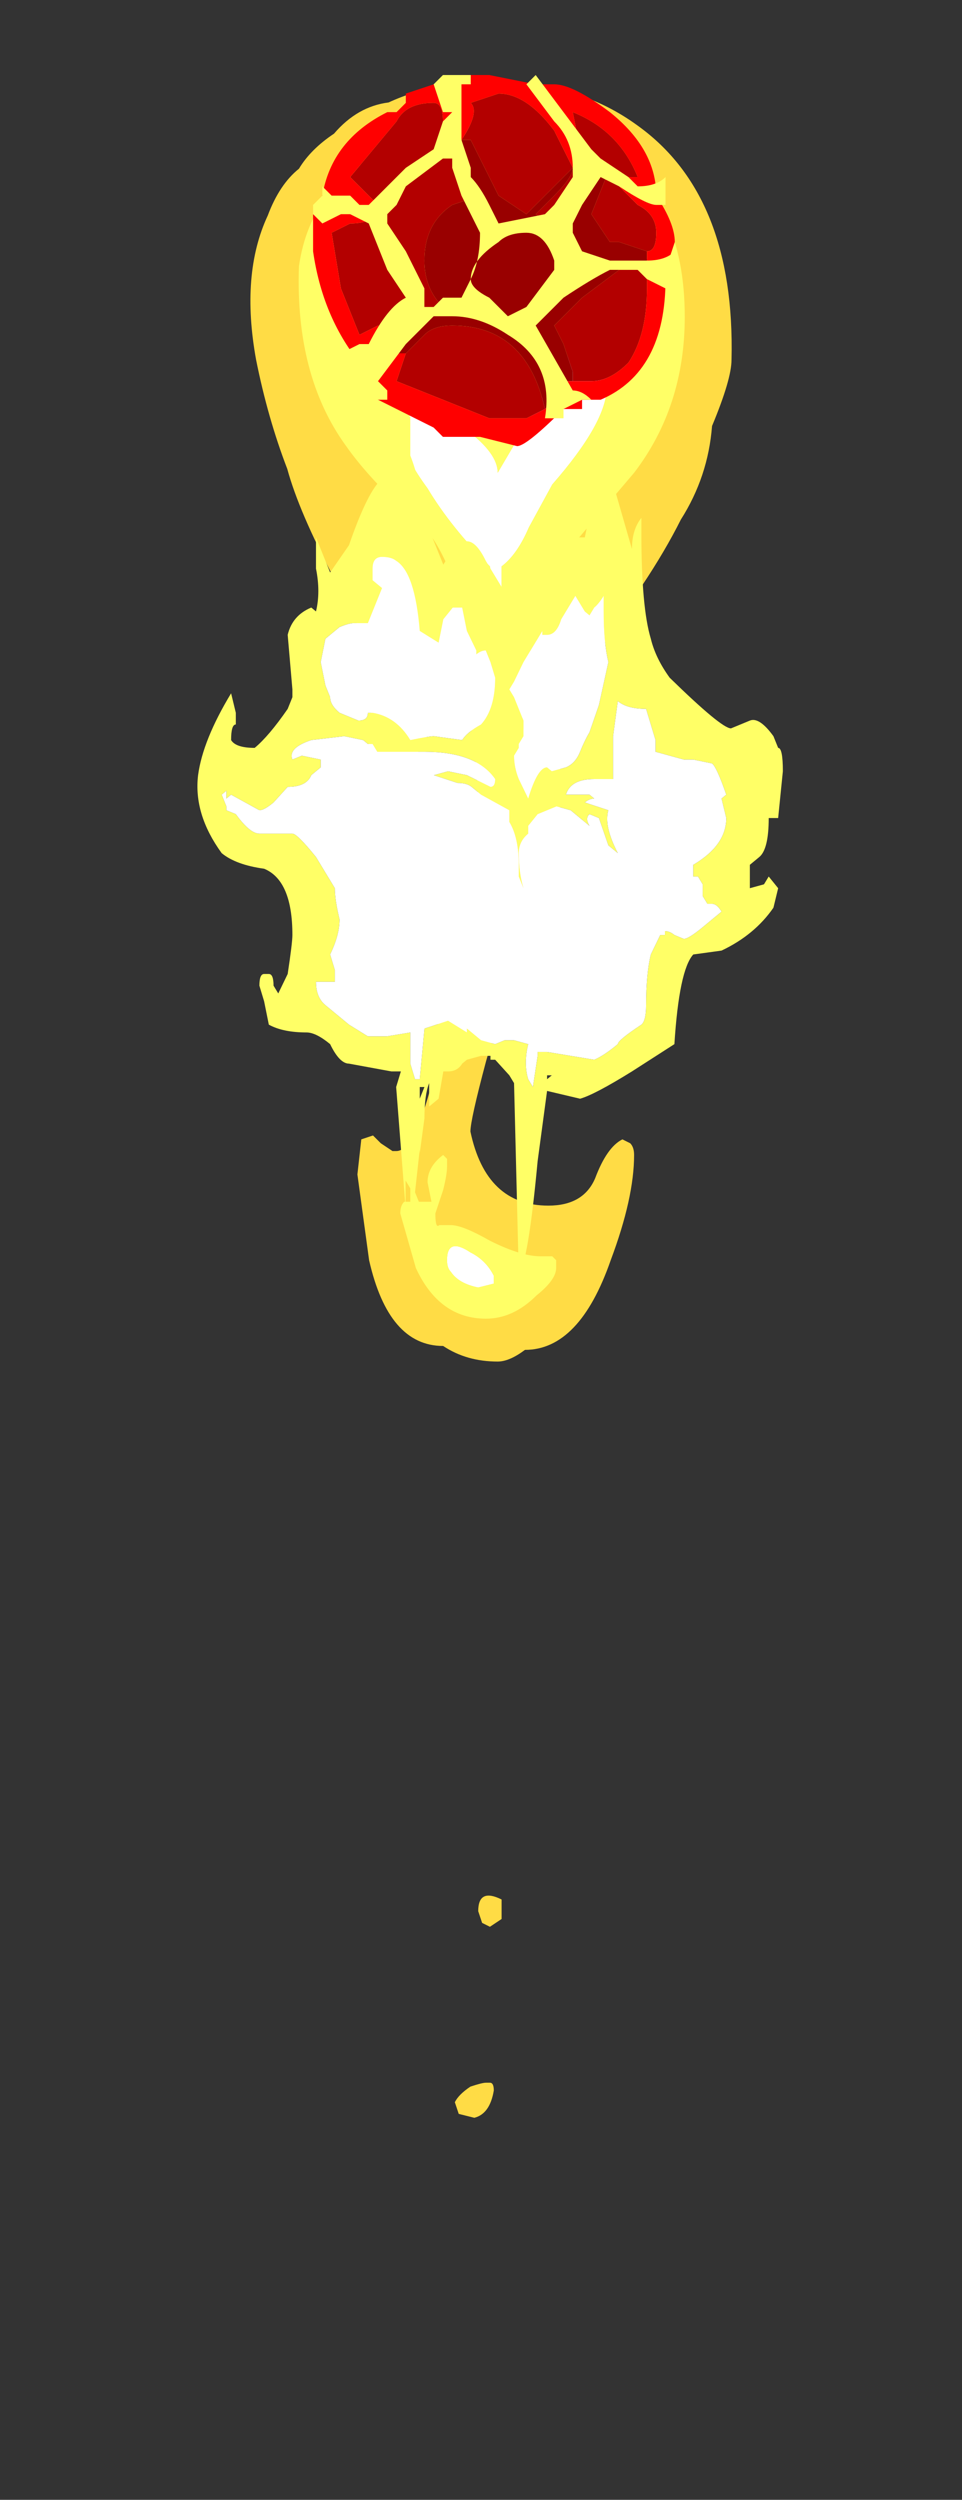 <?xml version="1.0" encoding="UTF-8" standalone="no"?>
<svg xmlns:ffdec="https://www.free-decompiler.com/flash" xmlns:xlink="http://www.w3.org/1999/xlink" ffdec:objectType="frame" height="224.45px" width="86.4px" xmlns="http://www.w3.org/2000/svg">
  <rect width="100%" height="100%" fill="#333333" stroke="none"/>
  <g transform="matrix(1.0, 0.0, 0.0, 1.0, 44.7, 24.25)">
    <use ffdec:characterId="4665" height="26.1" transform="matrix(7.0, 0.0, 0.0, 7.0, -22.05, -16.8)" width="6.15" xlink:href="#shape0"/>
    <use ffdec:characterId="4350" height="13.65" transform="matrix(0.0, -2.38, 2.38, 0.0, -16.581, 15.807)" width="14.0" xlink:href="#sprite0"/>
    <use ffdec:characterId="4666" height="11.0" transform="matrix(-8.471, 0.0, 0.0, 7.0, 25.611, 13.15)" width="6.25" xlink:href="#shape2"/>
  </g>
  <defs>
    <g id="shape0" transform="matrix(1.0, 0.0, 0.0, 1.0, 3.15, 2.4)">
      <path d="M1.8 -1.85 Q3.05 -0.95 3.0 1.15 3.0 1.4 2.75 2.0 2.7 2.65 2.35 3.2 2.15 3.6 1.85 4.05 1.05 5.2 0.85 5.9 0.8 6.05 0.8 6.75 L0.8 7.1 Q0.9 7.25 0.9 7.4 0.9 7.55 0.15 8.75 0.1 9.15 -0.05 9.8 L-0.15 10.15 Q-0.35 10.9 -0.35 11.05 -0.15 12.0 0.65 12.0 1.1 12.0 1.25 11.65 1.4 11.25 1.6 11.15 L1.7 11.2 Q1.75 11.25 1.75 11.35 1.75 11.9 1.45 12.7 1.05 13.85 0.35 13.85 0.15 14.0 0.0 14.0 -0.4 14.0 -0.7 13.8 -1.4 13.8 -1.65 12.7 L-1.8 11.6 -1.75 11.15 -1.6 11.1 -1.5 11.2 -1.35 11.3 -1.3 11.3 Q-1.05 11.3 -0.8 10.25 L-0.8 10.2 Q-0.8 9.65 -0.65 9.05 L-0.8 8.9 Q-1.0 8.75 -1.0 8.7 -0.8 8.35 -0.65 8.0 -0.4 7.55 -0.35 7.25 L-0.35 7.15 Q-0.35 7.1 -0.25 7.0 L-0.25 6.95 Q-0.25 6.15 -0.45 5.4 L-0.5 5.2 Q-0.8 5.35 -0.8 5.65 -0.8 5.8 -1.0 6.15 L-1.2 6.45 Q-1.35 6.65 -1.5 6.75 L-1.6 6.8 -1.7 6.8 -1.7 6.7 -1.6 5.3 -1.6 5.2 -1.85 4.4 -2.1 3.95 Q-2.55 3.1 -2.7 2.55 -2.95 1.9 -3.1 1.15 -3.3 0.05 -2.95 -0.7 -2.8 -1.1 -2.55 -1.3 -2.4 -1.55 -2.1 -1.75 -1.8 -2.1 -1.4 -2.15 -0.75 -2.45 0.05 -2.4 1.05 -2.4 1.8 -1.85 M0.05 21.05 L0.05 21.15 -0.1 21.25 -0.2 21.2 -0.25 21.05 Q-0.25 20.75 0.05 20.9 L0.05 21.05 M-0.1 23.25 Q-0.05 23.25 -0.05 23.35 -0.1 23.65 -0.3 23.7 L-0.5 23.65 -0.55 23.5 Q-0.5 23.4 -0.35 23.3 -0.2 23.25 -0.15 23.25 L-0.1 23.25" fill="#ffdc45" fill-rule="evenodd" stroke="none"/>
      <path d="M1.05 1.0 L1.3 1.05 Q1.4 1.2 1.4 1.5 1.4 1.95 0.7 2.75 L0.4 3.3 Q0.25 3.65 0.05 3.8 L0.05 4.35 0.0 4.35 -0.1 3.8 Q-0.6 3.3 -0.9 2.8 -1.45 2.05 -1.1 1.85 L-0.9 1.8 Q-0.75 1.8 -0.4 2.05 0.0 2.35 0.0 2.6 L0.5 1.75 Q0.9 1.0 1.05 1.0 M-0.35 12.6 Q-0.15 12.7 -0.05 12.9 L-0.05 13.0 -0.25 13.05 Q-0.5 13.0 -0.6 12.85 -0.65 12.8 -0.65 12.7 -0.65 12.4 -0.35 12.6" fill="#ffffff" fill-rule="evenodd" stroke="none"/>
      <path d="M1.4 -1.5 Q2.4 -0.9 2.4 0.6 2.4 1.75 1.75 2.6 L0.9 3.6 Q0.45 4.35 0.3 5.6 0.4 6.45 0.4 6.75 L0.4 6.85 Q0.35 6.5 0.2 6.2 L0.0 5.25 Q-0.1 4.75 -0.5 4.15 -0.7 3.6 -0.9 3.35 -1.6 2.75 -1.95 2.25 -2.6 1.35 -2.55 -0.05 -2.4 -1.1 -1.4 -1.55 -0.8 -1.85 0.0 -1.85 0.8 -1.85 1.4 -1.5 M1.05 1.0 Q0.9 1.0 0.5 1.75 L0.0 2.6 Q0.0 2.35 -0.4 2.05 -0.75 1.8 -0.9 1.8 L-1.1 1.85 Q-1.45 2.05 -0.9 2.8 -0.6 3.3 -0.1 3.8 L0.0 4.35 0.05 4.35 0.05 3.8 Q0.25 3.65 0.4 3.3 L0.7 2.75 Q1.4 1.95 1.4 1.5 1.4 1.2 1.3 1.05 L1.05 1.0 M0.5 13.15 Q0.2 13.45 -0.15 13.45 -0.75 13.45 -1.05 12.8 L-1.25 12.1 Q-1.25 12.0 -1.2 11.95 L-0.85 11.95 -0.9 11.7 Q-0.9 11.5 -0.7 11.35 L-0.65 11.4 -0.65 11.5 Q-0.65 11.6 -0.7 11.8 L-0.8 12.1 Q-0.8 12.3 -0.75 12.25 L-0.6 12.25 Q-0.45 12.25 -0.1 12.45 0.3 12.65 0.55 12.65 L0.7 12.65 0.75 12.7 0.75 12.8 Q0.75 12.95 0.5 13.15 M0.25 10.5 L0.2 10.35 0.25 10.25 0.35 10.35 0.25 10.5 M-0.95 4.85 L-1.05 4.85 -1.05 4.7 Q-1.05 4.6 -1.1 4.35 L-1.2 4.0 -1.15 3.35 Q-0.95 3.35 -0.85 3.65 -0.8 3.8 -0.8 4.0 L-0.95 4.85 M-0.35 12.6 Q-0.65 12.4 -0.65 12.7 -0.65 12.8 -0.6 12.85 -0.5 13.0 -0.25 13.05 L-0.05 13.0 -0.05 12.9 Q-0.15 12.7 -0.35 12.6" fill="#ffff66" fill-rule="evenodd" stroke="none"/>
    </g>
    <g id="sprite0" transform="matrix(1.0, 0.0, 0.0, 1.0, 7.0, 13.65)">
      <use ffdec:characterId="4349" height="1.95" transform="matrix(7.0, 0.0, 0.0, 7.0, -7.0, -13.65)" width="2.0" xlink:href="#shape1"/>
    </g>
    <g id="shape1" transform="matrix(1.0, 0.0, 0.0, 1.0, 1.0, 1.95)">
      <path d="M-0.4 -1.45 L-0.35 -1.6 -0.4 -1.7 -0.15 -1.8 0.15 -1.85 0.2 -1.75 Q0.2 -1.65 0.25 -1.6 L0.3 -1.6 0.45 -1.75 0.75 -1.5 Q0.85 -1.45 0.85 -1.3 0.85 -1.25 0.75 -1.25 L0.65 -1.2 0.65 -1.15 Q0.8 -1.05 0.85 -1.1 L0.9 -0.95 Q0.9 -0.8 0.7 -0.65 L0.5 -0.55 0.55 -0.5 0.8 -0.55 Q0.7 -0.3 0.45 -0.2 L0.45 -0.3 0.4 -0.3 0.3 -0.2 Q0.25 -0.1 0.15 -0.1 0.05 -0.1 0.05 -0.15 L0.1 -0.3 0.1 -0.35 0.25 -0.45 0.5 -0.35 0.5 -0.4 0.25 -0.6 Q0.0 -0.55 0.0 -0.4 L0.0 -0.3 -0.1 -0.5 -0.35 -0.8 -0.6 -0.65 -0.3 -0.8 Q-0.15 -0.6 0.0 -0.6 0.15 -0.6 0.25 -0.75 L0.35 -0.65 Q0.45 -0.55 0.5 -0.55 L0.25 -0.8 0.35 -0.95 0.65 -1.1 0.65 -1.15 0.55 -1.15 0.35 -1.05 0.3 -1.2 Q0.2 -1.35 0.0 -1.35 -0.15 -1.35 -0.25 -1.25 L-0.3 -1.3 -0.4 -1.45 M-0.05 -0.2 L-0.1 -0.15 -0.15 -0.15 Q-0.4 -0.15 -0.55 -0.25 -0.65 -0.35 -0.65 -0.45 L-0.65 -0.55 -0.6 -0.55 -0.45 -0.6 -0.35 -0.65 -0.2 -0.5 -0.05 -0.3 -0.05 -0.2 M-0.8 -0.7 L-0.85 -0.8 -0.85 -1.0 -0.65 -1.5 -0.5 -1.45 -0.4 -1.35 Q-0.35 -1.3 -0.35 -1.2 -0.35 -0.8 -0.8 -0.7" fill="#b30000" fill-rule="evenodd" stroke="none"/>
      <path d="M0.05 -0.15 L0.0 -0.15 0.0 -0.2 -0.05 -0.15 -0.05 -0.2 -0.05 -0.3 -0.2 -0.5 -0.35 -0.65 -0.45 -0.6 -0.6 -0.55 -0.65 -0.55 -0.65 -0.6 -0.6 -0.65 -0.75 -0.65 -0.8 -0.7 Q-0.35 -0.8 -0.35 -1.2 -0.35 -1.3 -0.4 -1.35 L-0.5 -1.45 -0.5 -1.5 -0.4 -1.45 -0.3 -1.3 -0.25 -1.25 Q-0.15 -1.35 0.0 -1.35 0.2 -1.35 0.3 -1.2 L0.35 -1.05 0.55 -1.15 0.65 -1.15 0.65 -1.1 0.35 -0.95 0.25 -0.8 0.5 -0.55 Q0.45 -0.55 0.35 -0.65 L0.25 -0.75 Q0.15 -0.6 0.0 -0.6 -0.15 -0.6 -0.3 -0.8 L-0.6 -0.65 -0.35 -0.8 -0.1 -0.5 0.0 -0.3 0.0 -0.4 Q0.0 -0.55 0.25 -0.6 L0.5 -0.4 0.5 -0.35 0.25 -0.45 0.1 -0.35 0.1 -0.3 0.05 -0.15" fill="#990000" fill-rule="evenodd" stroke="none"/>
      <path d="M0.05 -1.95 L0.25 -1.95 0.35 -1.9 Q0.65 -1.85 0.8 -1.55 L0.8 -1.5 0.85 -1.45 0.9 -1.45 1.0 -1.15 1.0 -1.0 0.95 -0.75 0.95 -0.65 Q0.95 -0.55 0.8 -0.35 0.6 -0.1 0.35 -0.1 0.2 0.0 0.1 0.0 L-0.05 -0.05 -0.1 -0.05 Q-0.6 -0.05 -0.75 -0.4 L-0.75 -0.5 -0.8 -0.5 -0.8 -0.6 Q-1.0 -0.8 -1.0 -0.85 L-0.95 -1.05 -0.95 -1.25 -0.9 -1.3 -0.75 -1.6 -0.55 -1.7 Q-0.3 -1.9 0.05 -1.95 M0.05 -0.15 Q0.05 -0.1 0.15 -0.1 0.25 -0.1 0.3 -0.2 L0.4 -0.3 0.45 -0.3 0.45 -0.2 Q0.7 -0.3 0.8 -0.55 L0.55 -0.5 0.5 -0.55 0.7 -0.65 Q0.9 -0.8 0.9 -0.95 L0.85 -1.1 Q0.8 -1.05 0.65 -1.15 L0.65 -1.2 0.75 -1.25 Q0.85 -1.25 0.85 -1.3 0.85 -1.45 0.75 -1.5 L0.45 -1.75 0.3 -1.6 0.25 -1.6 Q0.2 -1.65 0.2 -1.75 L0.15 -1.85 -0.15 -1.8 -0.4 -1.7 -0.35 -1.6 -0.4 -1.45 -0.5 -1.5 -0.5 -1.45 -0.65 -1.5 -0.85 -1.0 -0.85 -0.8 -0.8 -0.7 -0.75 -0.65 -0.6 -0.65 -0.65 -0.6 -0.65 -0.55 -0.65 -0.45 Q-0.65 -0.35 -0.55 -0.25 -0.4 -0.15 -0.15 -0.15 L-0.1 -0.15 -0.05 -0.2 -0.05 -0.15 0.0 -0.2 0.0 -0.15 0.05 -0.15" fill="#ff0000" fill-rule="evenodd" stroke="none"/>
      <path d="M0.2 -1.9 L0.25 -1.95 0.3 -1.95 0.35 -1.9 0.4 -1.9 0.35 -1.85 Q0.35 -1.8 0.35 -1.75 L0.3 -1.7 0.3 -1.65 0.5 -1.45 0.6 -1.3 0.75 -1.25 0.8 -1.2 0.8 -1.25 0.95 -1.3 1.0 -1.25 1.0 -1.1 0.95 -1.1 0.95 -1.15 0.65 -1.15 0.5 -1.1 0.45 -1.1 Q0.4 -1.05 0.3 -1.0 L0.2 -0.95 0.25 -0.7 0.3 -0.65 0.45 -0.55 0.5 -0.55 Q0.65 -0.55 0.75 -0.65 L0.95 -0.8 1.0 -0.75 0.6 -0.45 0.55 -0.4 0.45 -0.25 0.4 -0.2 Q0.4 -0.1 0.45 -0.05 L0.3 -0.05 0.3 -0.1 Q0.3 -0.15 0.4 -0.3 L0.45 -0.4 0.3 -0.5 0.2 -0.55 0.15 -0.55 0.05 -0.5 0.0 -0.35 0.0 -0.15 Q0.0 -0.05 0.05 0.0 L-0.15 0.0 -0.15 -0.05 -0.1 -0.15 -0.05 -0.2 -0.05 -0.35 Q-0.1 -0.45 -0.2 -0.6 L-0.35 -0.75 -0.7 -0.55 Q-0.7 -0.5 -0.75 -0.45 L-0.75 -0.5 -0.8 -0.6 -0.85 -0.6 -0.85 -0.7 Q-0.55 -0.65 -0.4 -0.9 -0.3 -1.05 -0.3 -1.2 L-0.3 -1.3 -0.45 -1.45 -0.65 -1.6 -0.7 -1.55 -0.75 -1.55 -0.75 -1.6 -0.7 -1.65 -0.6 -1.7 -0.6 -1.75 -0.55 -1.75 -0.5 -1.8 -0.45 -1.7 -0.45 -1.65 Q-0.25 -1.55 -0.2 -1.45 L-0.05 -1.55 0.2 -1.65 0.25 -1.75 0.25 -1.8 0.2 -1.9 M0.2 -1.55 L0.05 -1.45 -0.15 -1.35 -0.25 -1.35 -0.25 -1.3 -0.2 -1.25 -0.2 -1.15 -0.1 -1.1 Q0.0 -1.05 0.15 -1.05 L0.35 -1.15 0.5 -1.2 0.55 -1.2 0.55 -1.25 0.4 -1.45 0.3 -1.5 0.25 -1.55 0.2 -1.55 M0.15 -0.8 Q0.15 -0.9 0.1 -0.95 0.0 -1.1 -0.1 -1.1 -0.15 -1.1 -0.2 -1.0 L-0.3 -0.9 -0.25 -0.8 -0.05 -0.65 0.0 -0.65 Q0.15 -0.7 0.15 -0.8" fill="#ffff66" fill-rule="evenodd" stroke="none"/>
    </g>
    <g id="shape2" transform="matrix(1.0, 0.0, 0.0, 1.0, 3.1, 0.05)">
      <path d="M0.95 -0.05 L1.0 0.65 1.0 0.8 1.05 0.9 1.1 0.85 Q1.1 0.75 1.15 0.75 1.3 0.9 1.5 1.6 L1.7 1.95 1.85 1.5 1.85 1.9 Q1.8 2.2 1.85 2.45 L1.9 2.4 Q2.1 2.5 2.15 2.75 L2.1 3.45 2.1 3.55 2.15 3.7 Q2.35 4.05 2.5 4.2 2.7 4.2 2.75 4.1 2.75 3.9 2.7 3.9 L2.7 3.75 2.75 3.5 Q3.05 4.1 3.1 4.55 3.15 5.05 2.85 5.55 2.7 5.7 2.4 5.75 2.1 5.9 2.1 6.6 2.1 6.7 2.15 7.1 L2.25 7.35 2.3 7.25 Q2.3 7.1 2.35 7.1 L2.4 7.1 Q2.45 7.1 2.45 7.25 L2.4 7.45 2.35 7.75 Q2.2 7.85 1.95 7.85 1.85 7.85 1.7 8.0 1.6 8.25 1.5 8.25 L1.05 8.35 0.95 8.35 1.0 8.55 0.9 10.1 0.9 9.75 0.85 9.85 0.85 10.35 0.8 10.45 0.75 10.05 0.8 9.9 0.75 9.35 0.75 9.4 0.7 8.95 Q0.7 8.65 0.65 8.5 L0.65 8.8 0.55 8.7 0.5 8.35 0.45 8.35 Q0.35 8.35 0.3 8.25 L0.25 8.2 0.1 8.15 0.0 8.15 0.0 8.2 -0.05 8.2 -0.2 8.4 -0.25 8.5 -0.3 10.95 Q-0.4 10.8 -0.5 9.5 L-0.6 8.6 -0.95 8.7 Q-1.1 8.65 -1.5 8.35 L-1.95 8.0 Q-2.0 7.05 -2.15 6.85 L-2.45 6.8 Q-2.8 6.6 -3.0 6.25 L-3.05 6.0 -2.95 5.85 -2.9 5.95 -2.75 6.0 -2.75 5.7 -2.85 5.6 Q-2.95 5.5 -2.95 5.1 L-3.05 5.1 -3.1 4.5 Q-3.1 4.2 -3.05 4.2 L-3.0 4.05 Q-2.85 3.8 -2.75 3.85 L-2.55 3.95 Q-2.45 3.95 -1.9 3.3 -1.75 3.05 -1.7 2.8 -1.6 2.4 -1.6 1.45 L-1.6 1.25 Q-1.5 1.4 -1.5 1.65 L-1.25 0.6 -1.2 0.45 Q-1.2 0.25 -1.15 0.25 -1.1 0.95 -1.0 1.5 L-0.9 1.5 -0.9 1.1 Q-0.95 1.1 -0.8 1.1 L-0.2 2.3 0.05 1.8 Q0.15 1.55 0.25 1.55 L0.35 1.6 Q0.45 1.75 0.5 1.85 L0.65 1.4 Q0.75 1.25 0.75 0.85 0.8 0.6 0.85 0.45 L0.85 -0.05 0.95 -0.05 M1.65 4.25 L1.65 4.25 M1.35 4.1 L1.3 4.15 1.25 4.15 1.2 4.25 0.7 4.25 Q0.15 4.25 -0.05 4.6 -0.05 4.7 0.0 4.7 L0.25 4.55 0.45 4.5 0.6 4.55 0.35 4.65 Q0.25 4.65 0.2 4.7 L0.1 4.8 -0.2 5.0 -0.2 5.15 Q-0.3 5.35 -0.3 5.7 L-0.3 5.85 -0.35 6.0 Q-0.3 5.8 -0.3 5.55 -0.3 5.4 -0.4 5.3 L-0.4 5.2 -0.5 5.05 -0.7 4.95 -0.85 5.0 -1.05 5.2 Q-1.0 5.1 -1.05 5.05 L-1.15 5.1 -1.25 5.45 -1.35 5.55 Q-1.2 5.2 -1.25 5.0 L-1.0 4.9 Q-1.05 4.85 -1.1 4.85 L-1.05 4.8 -0.8 4.8 Q-0.85 4.6 -1.1 4.6 L-1.3 4.6 -1.3 4.05 -1.35 3.6 Q-1.45 3.7 -1.65 3.7 L-1.75 4.1 -1.75 4.25 -2.05 4.35 -2.15 4.35 -2.35 4.4 Q-2.4 4.45 -2.5 4.8 L-2.45 4.85 -2.5 5.1 Q-2.5 5.45 -2.15 5.7 L-2.15 5.85 -2.2 5.85 -2.25 5.95 -2.25 6.1 -2.3 6.2 -2.35 6.2 Q-2.4 6.2 -2.45 6.3 L-2.25 6.5 Q-2.1 6.65 -2.05 6.65 L-1.95 6.6 Q-1.9 6.55 -1.85 6.55 L-1.85 6.6 -1.8 6.6 -1.7 6.85 Q-1.65 7.1 -1.65 7.5 -1.65 7.7 -1.6 7.75 -1.35 7.95 -1.35 8.0 -1.2 8.15 -1.1 8.2 L-0.6 8.1 -0.5 8.1 -0.5 8.15 -0.45 8.55 -0.4 8.45 Q-0.35 8.25 -0.4 8.0 L-0.25 7.95 -0.15 7.95 -0.05 8.0 0.1 7.95 0.25 7.8 0.25 7.85 0.45 7.7 0.7 7.8 0.75 8.45 0.8 8.45 0.85 8.25 0.85 7.85 1.1 7.9 1.3 7.9 1.5 7.75 1.75 7.5 Q1.85 7.4 1.85 7.2 L1.65 7.2 1.65 7.05 1.7 6.85 Q1.6 6.6 1.6 6.4 1.65 6.15 1.65 6.0 L1.85 5.6 Q2.05 5.3 2.1 5.3 L2.45 5.3 Q2.55 5.3 2.7 5.05 L2.8 5.0 2.8 4.95 2.85 4.8 2.8 4.75 2.8 4.85 2.75 4.8 2.45 5.0 Q2.4 5.0 2.3 4.9 L2.15 4.7 Q1.95 4.7 1.9 4.55 L1.8 4.45 1.8 4.35 2.0 4.3 2.1 4.35 Q2.15 4.2 1.9 4.1 L1.55 4.05 1.35 4.1 M1.15 1.75 Q1.05 1.75 1.0 1.8 0.8 1.95 0.75 2.7 L0.55 2.85 0.5 2.55 0.4 2.4 0.3 2.4 0.25 2.7 0.15 2.95 0.15 3.0 Q0.1 2.95 0.05 2.95 L0.0 3.1 -0.05 3.3 Q-0.05 3.7 0.1 3.9 0.25 4.0 0.3 4.1 L0.6 4.05 Q0.65 4.05 0.85 4.1 1.0 3.8 1.25 3.75 L1.3 3.75 Q1.3 3.85 1.4 3.85 L1.6 3.75 Q1.7 3.65 1.7 3.55 L1.75 3.4 1.8 3.1 1.75 2.8 1.6 2.65 Q1.5 2.6 1.45 2.6 L1.3 2.6 1.15 2.15 1.25 2.05 1.25 1.9 Q1.25 1.75 1.15 1.75 M0.7 8.55 L0.75 8.7 0.75 8.55 0.7 8.55 M-0.55 2.65 L-0.55 2.75 -0.6 2.75 Q-0.7 2.75 -0.75 2.55 L-0.9 2.25 -1.0 2.45 -1.05 2.5 -1.1 2.4 Q-1.15 2.35 -1.2 2.25 L-1.2 2.45 Q-1.2 2.85 -1.25 3.1 L-1.15 3.65 -1.05 4.0 Q-1.0 4.1 -0.95 4.25 -0.9 4.4 -0.8 4.45 L-0.65 4.5 -0.6 4.45 Q-0.5 4.45 -0.4 4.85 L-0.3 4.6 Q-0.25 4.45 -0.25 4.3 L-0.3 4.2 -0.3 4.15 -0.35 4.05 -0.35 3.85 -0.25 3.55 -0.2 3.45 -0.25 3.35 -0.35 3.1 -0.55 2.7 -0.55 2.65 M-1.7 6.4 L-1.7 6.4 M-0.2 3.2 L-0.2 3.2 M-0.65 8.4 L-0.6 8.45 -0.6 8.4 -0.65 8.4" fill="#ffff66" fill-rule="evenodd" stroke="none"/>
      <path d="M1.15 1.75 Q1.25 1.75 1.25 1.9 L1.25 2.05 1.15 2.15 1.3 2.6 1.45 2.6 Q1.5 2.6 1.6 2.65 L1.75 2.8 1.8 3.1 1.75 3.4 1.7 3.55 Q1.7 3.65 1.6 3.75 L1.4 3.85 Q1.3 3.85 1.3 3.75 L1.25 3.75 Q1.0 3.8 0.85 4.1 0.65 4.05 0.6 4.05 L0.3 4.1 Q0.25 4.0 0.1 3.9 -0.05 3.7 -0.05 3.3 L0.0 3.1 0.05 2.95 Q0.1 2.95 0.15 3.0 L0.15 2.95 0.25 2.7 0.3 2.4 0.4 2.4 0.5 2.55 0.55 2.85 0.75 2.7 Q0.8 1.95 1.0 1.8 1.05 1.75 1.15 1.75 M1.35 4.1 L1.55 4.05 1.9 4.1 Q2.15 4.2 2.1 4.35 L2.0 4.3 1.8 4.35 1.8 4.45 1.9 4.55 Q1.95 4.7 2.15 4.7 L2.3 4.9 Q2.4 5.0 2.45 5.0 L2.75 4.8 2.8 4.85 2.8 4.75 2.85 4.8 2.8 4.95 2.8 5.0 2.7 5.05 Q2.55 5.3 2.45 5.3 L2.1 5.3 Q2.05 5.3 1.85 5.6 L1.65 6.0 Q1.65 6.15 1.6 6.4 1.6 6.6 1.7 6.85 L1.65 7.05 1.65 7.2 1.85 7.2 Q1.85 7.4 1.75 7.5 L1.5 7.75 1.3 7.9 1.1 7.9 0.85 7.85 0.85 8.25 0.8 8.45 0.75 8.45 0.7 7.8 0.45 7.7 0.25 7.85 0.25 7.8 0.1 7.95 -0.05 8.0 -0.15 7.95 -0.25 7.95 -0.4 8.0 Q-0.35 8.25 -0.4 8.45 L-0.45 8.55 -0.5 8.15 -0.5 8.1 -0.6 8.1 -1.1 8.2 Q-1.2 8.15 -1.35 8.0 -1.35 7.95 -1.6 7.75 -1.65 7.7 -1.65 7.5 -1.65 7.1 -1.7 6.85 L-1.8 6.6 -1.85 6.6 -1.85 6.55 Q-1.9 6.55 -1.95 6.6 L-2.05 6.65 Q-2.1 6.65 -2.25 6.5 L-2.45 6.3 Q-2.4 6.2 -2.35 6.2 L-2.3 6.2 -2.25 6.1 -2.25 5.95 -2.2 5.85 -2.15 5.85 -2.15 5.7 Q-2.5 5.45 -2.5 5.1 L-2.45 4.85 -2.5 4.8 Q-2.4 4.45 -2.35 4.4 L-2.15 4.35 -2.05 4.35 -1.75 4.25 -1.75 4.1 -1.65 3.7 Q-1.45 3.7 -1.35 3.6 L-1.3 4.05 -1.3 4.6 -1.1 4.6 Q-0.85 4.6 -0.8 4.8 L-1.05 4.8 -1.1 4.85 Q-1.05 4.85 -1.0 4.9 L-1.25 5.0 Q-1.2 5.2 -1.35 5.55 L-1.25 5.45 -1.15 5.1 -1.05 5.05 Q-1.0 5.1 -1.05 5.2 L-0.85 5.0 -0.7 4.95 -0.5 5.05 -0.4 5.2 -0.4 5.3 Q-0.3 5.4 -0.3 5.55 -0.3 5.8 -0.35 6.0 L-0.3 5.85 -0.3 5.7 Q-0.3 5.35 -0.2 5.15 L-0.2 5.0 0.1 4.8 0.2 4.7 Q0.25 4.65 0.35 4.65 L0.6 4.55 0.45 4.5 0.25 4.55 0.0 4.7 Q-0.05 4.7 -0.05 4.6 0.15 4.25 0.7 4.25 L1.2 4.25 1.25 4.15 1.3 4.15 1.35 4.1 M1.65 4.25 L1.65 4.25 M-0.55 2.65 L-0.55 2.7 -0.35 3.1 -0.25 3.35 -0.2 3.45 -0.25 3.55 -0.35 3.85 -0.35 4.05 -0.3 4.15 -0.3 4.2 -0.25 4.3 Q-0.25 4.45 -0.3 4.6 L-0.4 4.85 Q-0.5 4.45 -0.6 4.45 L-0.65 4.5 -0.8 4.45 Q-0.9 4.4 -0.95 4.25 -1.0 4.1 -1.05 4.0 L-1.15 3.65 -1.25 3.1 Q-1.2 2.85 -1.2 2.45 L-1.2 2.25 Q-1.15 2.35 -1.1 2.4 L-1.05 2.5 -1.0 2.45 -0.9 2.25 -0.75 2.55 Q-0.7 2.75 -0.6 2.75 L-0.55 2.75 -0.55 2.65 M-0.2 3.2 L-0.2 3.2 M-1.7 6.4 L-1.7 6.4" fill="#ffffff" fill-rule="evenodd" stroke="none"/>
    </g>
  </defs>
</svg>

